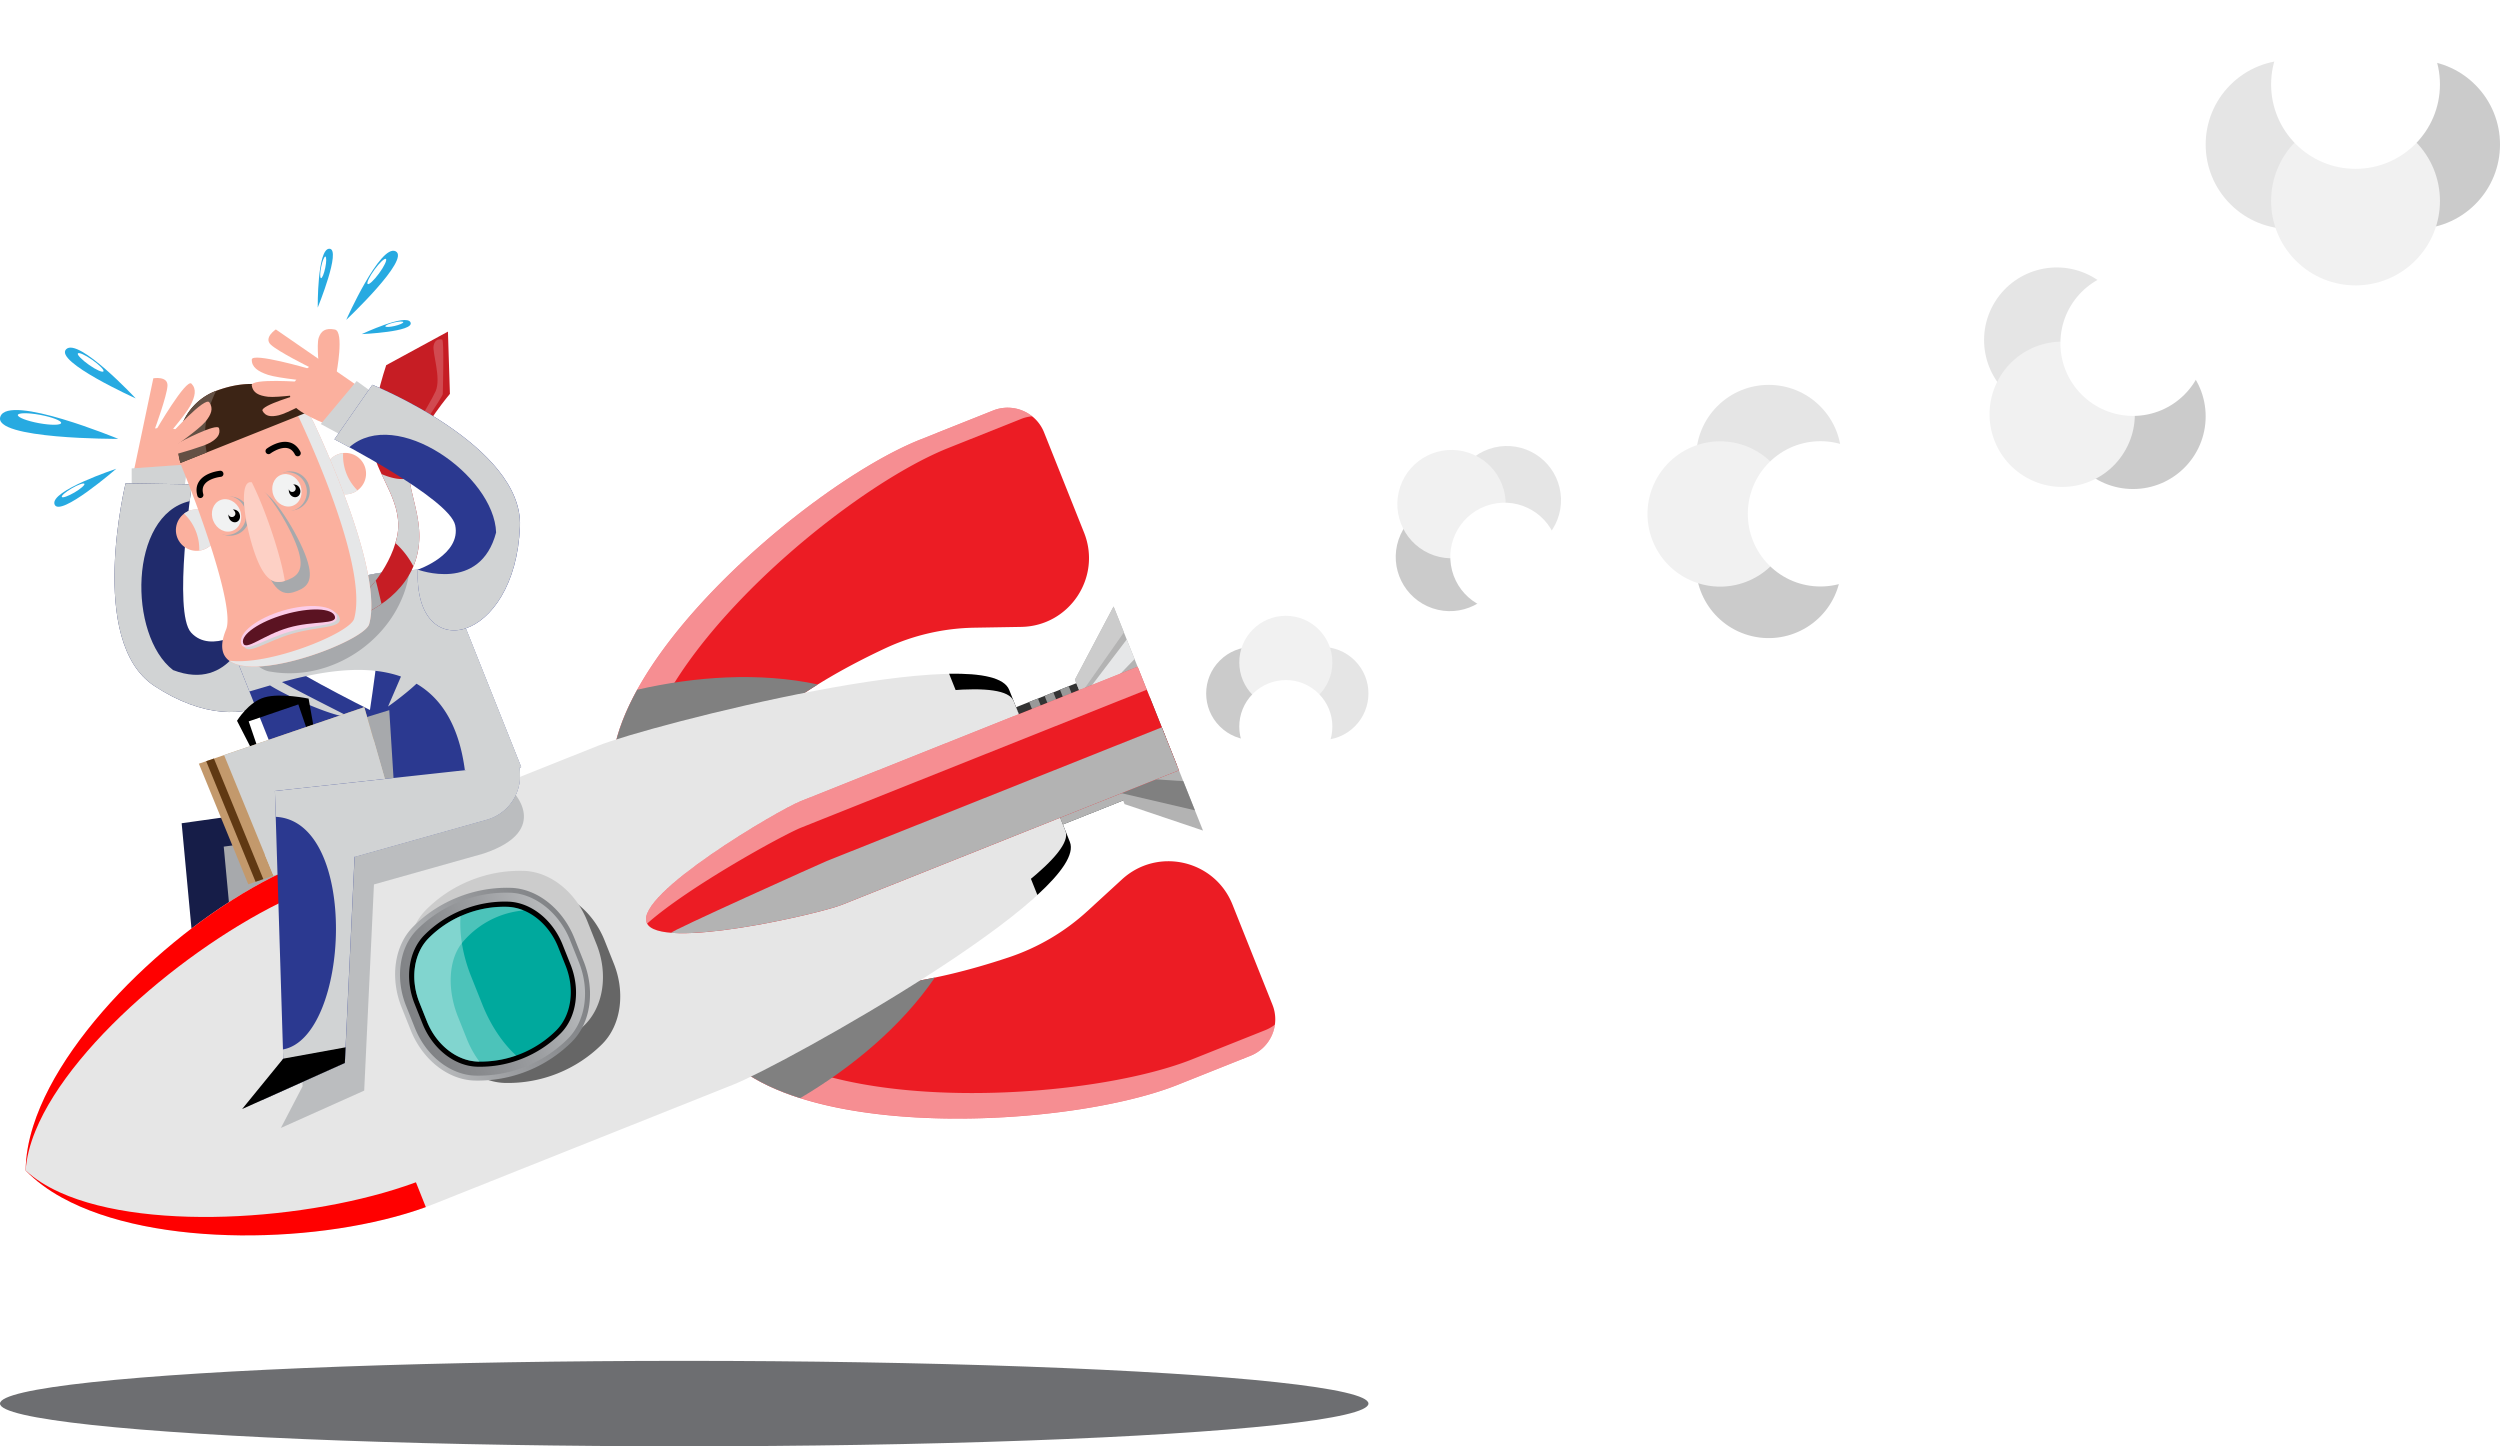 <svg xmlns="http://www.w3.org/2000/svg" xmlns:xlink="http://www.w3.org/1999/xlink" viewBox="0 0 2308.42 1335.48"><defs><style>.cls-1{mask:url(#mask);}.cls-10,.cls-19,.cls-2,.cls-21,.cls-25,.cls-26,.cls-28,.cls-31,.cls-4,.cls-40,.cls-44,.cls-45,.cls-46,.cls-51,.cls-57,.cls-58,.cls-6,.cls-8{mix-blend-mode:multiply;}.cls-2{fill:url(#linear-gradient);}.cls-3{mask:url(#mask-2);}.cls-4{fill:url(#linear-gradient-2);}.cls-5{mask:url(#mask-3);}.cls-6{fill:url(#linear-gradient-3);}.cls-7{mask:url(#mask-4);}.cls-8{fill:url(#linear-gradient-4);}.cls-9{isolation:isolate;}.cls-10{fill:#6d6e71;}.cls-11{fill:#e5e5e5;}.cls-12{fill:#cbcbcb;}.cls-13{fill:#f1f1f1;}.cls-14,.cls-23,.cls-50,.cls-56{fill:#fff;}.cls-15{fill:#27aae1;}.cls-16,.cls-57{fill:#fbb09e;}.cls-17,.cls-19{fill:#d1d3d4;}.cls-18{fill:#202b6c;}.cls-20{fill:#161d48;}.cls-21{fill:#a7a9ac;}.cls-22{fill:#ec1c24;}.cls-23{opacity:0.5;}.cls-24{mask:url(#mask-5);}.cls-25{fill:url(#linear-gradient-5);}.cls-26,.cls-35{fill:gray;}.cls-27{mask:url(#mask-6);}.cls-28{fill:url(#linear-gradient-6);}.cls-29{fill:#333;}.cls-30{fill:#999;}.cls-31,.cls-32{fill:#b3b3b3;}.cls-33,.cls-45{fill:#666;}.cls-34,.cls-58{fill:#e6e7e8;}.cls-36{fill:#4d4d4d;}.cls-37,.cls-46{fill:#ccc;}.cls-38,.cls-40{fill:#e6e6e6;}.cls-39{fill:red;}.cls-41{mask:url(#mask-7);}.cls-42{fill:url(#linear-gradient-7);}.cls-43{mask:url(#mask-8);}.cls-44{fill:url(#linear-gradient-8);}.cls-47{fill:url(#linear-gradient-9);}.cls-48{fill:url(#linear-gradient-10);}.cls-49{fill:#00a99d;}.cls-50{opacity:0.3;}.cls-51{fill:#bbbdbf;}.cls-52{fill:#2b3990;}.cls-53{fill:#c3996c;}.cls-54{fill:#603913;}.cls-55{fill:#c61d24;}.cls-56{opacity:0.2;}.cls-59{fill:#f1f2f2;}.cls-60{fill:#fdd0c5;}.cls-61{fill:#3c2415;}.cls-62{fill:#635044;}.cls-63{fill:#fbcce8;}.cls-64{fill:#5b1322;}.cls-65{filter:url(#luminosity-noclip-8);}.cls-66{filter:url(#luminosity-noclip-7);}.cls-67{filter:url(#luminosity-noclip-6);}.cls-68{filter:url(#luminosity-noclip-5);}.cls-69{filter:url(#luminosity-noclip-4);}.cls-70{filter:url(#luminosity-noclip-3);}.cls-71{filter:url(#luminosity-noclip-2);}.cls-72{filter:url(#luminosity-noclip);}</style><filter id="luminosity-noclip" x="1124.62" y="-9192" width="304.57" height="32766" filterUnits="userSpaceOnUse" color-interpolation-filters="sRGB"><feFlood flood-color="#fff" result="bg"/><feBlend in="SourceGraphic" in2="bg"/></filter><mask id="mask" x="1124.62" y="-9192" width="304.57" height="32766" maskUnits="userSpaceOnUse"><g class="cls-72"/></mask><linearGradient id="linear-gradient" x1="853.35" y1="3244.35" x2="853.35" y2="2899.02" gradientTransform="matrix(0.37, 0.93, 0.93, -0.37, -1908.13, 1324.25)" gradientUnits="userSpaceOnUse"><stop offset="0"/><stop offset="0.04" stop-color="#181818"/><stop offset="0.15" stop-color="#4e4e4e"/><stop offset="0.26" stop-color="#7d7d7d"/><stop offset="0.37" stop-color="#a5a5a5"/><stop offset="0.49" stop-color="#c6c6c6"/><stop offset="0.6" stop-color="#dfdfdf"/><stop offset="0.72" stop-color="#f1f1f1"/><stop offset="0.85" stop-color="#fcfcfc"/><stop offset="1" stop-color="#fff"/></linearGradient><filter id="luminosity-noclip-2" x="1220.17" y="-9192" width="371.34" height="32766" filterUnits="userSpaceOnUse" color-interpolation-filters="sRGB"><feFlood flood-color="#fff" result="bg"/><feBlend in="SourceGraphic" in2="bg"/></filter><mask id="mask-2" x="1220.17" y="-9192" width="371.34" height="32766" maskUnits="userSpaceOnUse"><g class="cls-71"/></mask><linearGradient id="linear-gradient-2" x1="-295.03" y1="3244.15" x2="-295.03" y2="2898.82" gradientTransform="translate(-1557.71 2201.95) rotate(-111.75)" xlink:href="#linear-gradient"/><filter id="luminosity-noclip-3" x="447.32" y="-9192" width="918.61" height="32766" filterUnits="userSpaceOnUse" color-interpolation-filters="sRGB"><feFlood flood-color="#fff" result="bg"/><feBlend in="SourceGraphic" in2="bg"/></filter><mask id="mask-3" x="447.32" y="-9192" width="918.61" height="32766" maskUnits="userSpaceOnUse"><g class="cls-70"/></mask><linearGradient id="linear-gradient-3" x1="981.9" y1="3126.31" x2="981.9" y2="2118.36" gradientTransform="matrix(0.37, 0.93, 0.93, -0.37, -1908.13, 1324.25)" gradientUnits="userSpaceOnUse"><stop offset="0"/><stop offset="0.11" stop-color="#050505"/><stop offset="0.23" stop-color="#121212"/><stop offset="0.36" stop-color="#292929"/><stop offset="0.5" stop-color="#494949"/><stop offset="0.64" stop-color="#727272"/><stop offset="0.78" stop-color="#a5a5a5"/><stop offset="0.93" stop-color="#dfdfdf"/><stop offset="1" stop-color="#fff"/></linearGradient><filter id="luminosity-noclip-4" x="1022.14" y="-9192" width="390.31" height="32766" filterUnits="userSpaceOnUse" color-interpolation-filters="sRGB"><feFlood flood-color="#fff" result="bg"/><feBlend in="SourceGraphic" in2="bg"/></filter><mask id="mask-4" x="1022.14" y="-9192" width="390.31" height="32766" maskUnits="userSpaceOnUse"><g class="cls-69"/></mask><linearGradient id="linear-gradient-4" x1="1050.6" y1="2931.01" x2="1192.63" y2="2931.01" gradientTransform="matrix(0.37, 0.93, 0.93, -0.37, -1908.13, 1324.25)" gradientUnits="userSpaceOnUse"><stop offset="0" stop-color="#fff"/><stop offset="0.1" stop-color="#fafafa"/><stop offset="0.22" stop-color="#eaeaea"/><stop offset="0.36" stop-color="#d1d1d1"/><stop offset="0.51" stop-color="#aeaeae"/><stop offset="0.66" stop-color="gray"/><stop offset="0.82" stop-color="#484848"/><stop offset="0.98" stop-color="#080808"/><stop offset="1"/></linearGradient><filter id="luminosity-noclip-5" x="1124.62" y="847.55" width="304.57" height="254.79" filterUnits="userSpaceOnUse" color-interpolation-filters="sRGB"><feFlood flood-color="#fff" result="bg"/><feBlend in="SourceGraphic" in2="bg"/></filter><mask id="mask-5" x="701" y="416.93" width="304.57" height="254.79" maskUnits="userSpaceOnUse"><g class="cls-68"><g transform="translate(-423.62 -430.63)"><g class="cls-1"><path class="cls-2" d="M1124.62,1102.34c37.58-101.42,159.16-210.5,231.18-239.24l39-15.55,29.84,74.79c16.48,41.31-13.47,86.34-57.94,87.1l-43.4.74a202.23,202.23,0,0,0-82.06,19C1192.21,1052.06,1153.81,1076.66,1124.62,1102.34Z"/></g></g></g></mask><linearGradient id="linear-gradient-5" x1="853.35" y1="3244.35" x2="853.35" y2="2899.02" gradientTransform="matrix(0.37, 0.93, 0.93, -0.37, -1908.13, 1324.25)" gradientUnits="userSpaceOnUse"><stop offset="0" stop-color="#fff"/><stop offset="0.04" stop-color="#e7e7e7"/><stop offset="0.15" stop-color="#b1b1b1"/><stop offset="0.26" stop-color="#828282"/><stop offset="0.37" stop-color="#5a5a5a"/><stop offset="0.49" stop-color="#393939"/><stop offset="0.6" stop-color="#202020"/><stop offset="0.72" stop-color="#0e0e0e"/><stop offset="0.85" stop-color="#030303"/><stop offset="1"/></linearGradient><filter id="luminosity-noclip-6" x="1220.17" y="1225.82" width="371.34" height="151.95" filterUnits="userSpaceOnUse" color-interpolation-filters="sRGB"><feFlood flood-color="#fff" result="bg"/><feBlend in="SourceGraphic" in2="bg"/></filter><mask id="mask-6" x="796.56" y="795.19" width="371.34" height="151.95" maskUnits="userSpaceOnUse"><g class="cls-67"><g transform="translate(-423.62 -430.63)"><g class="cls-3"><path class="cls-4" d="M1220.17,1341.81c97.08,47.69,260.36,43.1,332.38,14.36l39-15.54-29.85-74.79c-16.48-41.31-69.2-53.35-102-23.29l-32,29.34a202,202,0,0,1-72.59,42.72C1303.81,1331.74,1259,1340.33,1220.17,1341.81Z"/></g></g></g></mask><linearGradient id="linear-gradient-6" x1="-295.03" y1="3244.15" x2="-295.03" y2="2898.82" gradientTransform="translate(-1557.71 2201.95) rotate(-111.75)" xlink:href="#linear-gradient-5"/><filter id="luminosity-noclip-7" x="447.32" y="1074.21" width="918.61" height="437.84" filterUnits="userSpaceOnUse" color-interpolation-filters="sRGB"><feFlood flood-color="#fff" result="bg"/><feBlend in="SourceGraphic" in2="bg"/></filter><mask id="mask-7" x="23.71" y="643.58" width="918.61" height="437.84" maskUnits="userSpaceOnUse"><g class="cls-66"><g transform="translate(-423.62 -430.63)"><g class="cls-5"><path class="cls-6" d="M1004.16,1177.61,718.92,1291.43c-96.23,38.4-228.18,137.34-266.86,217.76-.21.44-.43.89-.64,1.34a2.62,2.62,0,0,1-4.07.89l0,0c1.07-10.73,4.51-22.1,9.93-33.84C493.9,1398,621,1301,714,1263.84l275.78-110c47.61-19,357.13-107.69,371.92-70.63l4.24,10.64C1290.15,1089.38,1046.62,1160.67,1004.16,1177.61Z"/></g></g></g></mask><linearGradient id="linear-gradient-7" x1="981.9" y1="3126.31" x2="981.9" y2="2118.36" gradientTransform="matrix(0.37, 0.93, 0.93, -0.37, -1908.13, 1324.25)" gradientUnits="userSpaceOnUse"><stop offset="0" stop-color="#fff"/><stop offset="1" stop-color="#fff"/></linearGradient><filter id="luminosity-noclip-8" x="1022.14" y="1146.02" width="390.31" height="198.31" filterUnits="userSpaceOnUse" color-interpolation-filters="sRGB"><feFlood flood-color="#fff" result="bg"/><feBlend in="SourceGraphic" in2="bg"/></filter><mask id="mask-8" x="598.52" y="715.4" width="390.31" height="198.31" maskUnits="userSpaceOnUse"><g class="cls-65"><g transform="translate(-423.62 -430.63)"><g class="cls-7"><path class="cls-8" d="M1022.14,1286.19,1386.77,1146l24.76,62.06c10.41,26.09-69.57,85.1-151.85,136.26C1134.12,1330,1022.14,1286.19,1022.14,1286.19Z"/></g></g></g></mask><linearGradient id="linear-gradient-8" x1="1050.6" y1="2931.01" x2="1192.63" y2="2931.01" gradientTransform="matrix(0.37, 0.93, 0.93, -0.37, -1908.13, 1324.25)" gradientUnits="userSpaceOnUse"><stop offset="0"/><stop offset="0.1" stop-color="#050505"/><stop offset="0.22" stop-color="#151515"/><stop offset="0.36" stop-color="#2e2e2e"/><stop offset="0.51" stop-color="#515151"/><stop offset="0.66" stop-color="#7f7f7f"/><stop offset="0.82" stop-color="#b7b7b7"/><stop offset="0.98" stop-color="#f7f7f7"/><stop offset="1" stop-color="#fff"/></linearGradient><linearGradient id="linear-gradient-9" x1="1046.73" y1="2668.42" x2="1046.73" y2="2496.57" gradientTransform="matrix(0.37, 0.93, 0.93, -0.37, -1908.13, 1324.25)" gradientUnits="userSpaceOnUse"><stop offset="0" stop-color="#808285"/><stop offset="0.24" stop-color="#888a8d"/><stop offset="0.6" stop-color="#9d9fa2"/><stop offset="1" stop-color="#bcbec0"/></linearGradient><linearGradient id="linear-gradient-10" x1="1046.73" y1="2664.07" x2="1046.73" y2="2500.92" gradientTransform="matrix(0.37, 0.93, 0.93, -0.37, -1908.13, 1324.25)" gradientUnits="userSpaceOnUse"><stop offset="0" stop-color="#bcbec0"/><stop offset="0.4" stop-color="#9d9fa2"/><stop offset="0.76" stop-color="#888a8d"/><stop offset="1" stop-color="#808285"/></linearGradient></defs><g class="cls-9"><g id="shadow"><ellipse class="cls-10" cx="631.79" cy="1296.02" rx="631.79" ry="39.45"/></g><g id="smoke"><circle class="cls-11" cx="1644.22" cy="1070.96" r="42.98" transform="translate(-699.32 1045.69) rotate(-45)"/><circle class="cls-12" cx="1580.33" cy="1070.96" r="42.98" transform="translate(-718.03 1000.51) rotate(-45)"/><circle class="cls-13" cx="1187.29" cy="611.59" r="42.98"/><circle class="cls-14" cx="1610.9" cy="1101.56" r="42.98" transform="translate(-730.71 1031.09) rotate(-45)"/><circle class="cls-11" cx="1815.01" cy="892.38" r="50.02" transform="translate(-580.09 10.25) rotate(-13.28)"/><circle class="cls-12" cx="1762.44" cy="944.95" r="50.02" transform="translate(-120.62 1881.49) rotate(-71.33)"/><circle class="cls-13" cx="1763.94" cy="896.14" r="50.02" transform="translate(-73.36 1849.73) rotate(-71.33)"/><circle class="cls-14" cx="1812.77" cy="944.97" r="50.02" transform="translate(-602.12 51.81) rotate(-14.46)"/><circle class="cls-11" cx="2056.81" cy="853.1" r="67.08" transform="translate(-424.42 1273.62) rotate(-45)"/><circle class="cls-12" cx="2056.81" cy="952.81" r="67.08" transform="translate(233.31 2305.06) rotate(-76.72)"/><circle class="cls-13" cx="2011.95" cy="905.1" r="67.08" transform="translate(-613.36 334.1) rotate(-20.57)"/><circle class="cls-14" cx="2104.57" cy="905.1" r="67.08" transform="translate(-447.2 1322.62) rotate(-45)"/><circle class="cls-11" cx="2322.67" cy="744.59" r="67.08" transform="translate(44.57 1898.29) rotate(-58.28)"/><circle class="cls-12" cx="1969.56" cy="384.47" r="67.08"/><circle class="cls-13" cx="2327.71" cy="813.08" r="67.08" transform="translate(-11.3 1935.06) rotate(-58.28)"/><circle class="cls-14" cx="1969.59" cy="316.96" r="67.08"/><circle class="cls-11" cx="2538.21" cy="564.08" r="77.95" transform="translate(-79.05 1529.37) rotate(-45)"/><circle class="cls-12" cx="2654.09" cy="564.08" r="77.95" transform="translate(-45.11 1611.31) rotate(-45)"/><circle class="cls-13" cx="2598.64" cy="616.21" r="77.95" transform="translate(-98.22 1587.37) rotate(-45)"/><circle class="cls-14" cx="2175.02" cy="77.95" r="77.95"/></g><g id="rocket"><path class="cls-15" d="M548.92,798.5S496,741.77,484.71,753.11,548.92,798.5,548.92,798.5Z" transform="translate(-423.62 -430.63)"/><path class="cls-14" d="M495.49,757c-.79,1.29,3.87,6,10.41,10.61s12.48,7.2,13.27,5.9-3.87-6-10.41-10.61S496.28,755.68,495.49,757Z" transform="translate(-423.62 -430.63)"/><path class="cls-15" d="M532.84,835.87s-101-41.8-108.85-20.66S532.84,835.87,532.84,835.87Z" transform="translate(-423.62 -430.63)"/><path class="cls-14" d="M440.08,813.86c-.26,2.13,8.5,5.5,19.54,7.52s20.22,1.94,20.47-.18-8.5-5.49-19.55-7.52S440.33,811.74,440.08,813.86Z" transform="translate(-423.62 -430.63)"/><path class="cls-15" d="M531,863.46S469.37,883.83,474,896.38,531,863.46,531,863.46Z" transform="translate(-423.62 -430.63)"/><path class="cls-14" d="M480.74,889.54c.71,1.05,5.95-.83,11.7-4.2s9.84-7,9.12-8-5.94.83-11.69,4.2S480,888.48,480.74,889.54Z" transform="translate(-423.62 -430.63)"/><path class="cls-15" d="M717,714.65s-.48-54.66,10.8-54.34S717,714.65,717,714.65Z" transform="translate(-423.62 -430.63)"/><path class="cls-14" d="M724.11,667.51c1,.28,1,5-.17,10.48s-2.88,9.73-3.92,9.45-.95-5,.18-10.47S723.08,667.23,724.11,667.51Z" transform="translate(-423.62 -430.63)"/><path class="cls-15" d="M743.3,726s31.33-70.35,45.6-63.35S743.3,726,743.3,726Z" transform="translate(-423.62 -430.63)"/><path class="cls-14" d="M780,669.71c1.16,1-1.68,6.92-6.35,13.32s-9.38,10.8-10.54,9.83,1.68-6.93,6.34-13.32S778.87,668.74,780,669.71Z" transform="translate(-423.62 -430.63)"/><path class="cls-15" d="M757.64,739.14S799,719.67,802.7,728.35,757.64,739.14,757.64,739.14Z" transform="translate(-423.62 -430.63)"/><path class="cls-14" d="M796,728.1c.15.89-3.44,2.47-8,3.53s-8.41,1.21-8.56.33,3.45-2.46,8-3.53S795.8,727.22,796,728.1Z" transform="translate(-423.62 -430.63)"/><path class="cls-16" d="M546.94,866.77l18.25-86.83s13.62-2.4,13.07,7-11.5,39.29-11.5,39.29,31.72-4.49,34.66,15.18c1.51,10.11-9.48,33.32-9.48,33.32Z" transform="translate(-423.62 -430.63)"/><path class="cls-16" d="M567.88,827.53s27.67-47.64,32.54-42.64,3.48,11.77-1.2,20.59-26.69,34-26.69,34S562.73,840.26,567.88,827.53Z" transform="translate(-423.62 -430.63)"/><polygon class="cls-17" points="170.28 451.03 173.19 428.8 121.59 432.51 121.61 452.34 170.28 451.03"/><path class="cls-18" d="M653.49,1010.72s-34.66,24.67-53.43,4c-17-18.62.8-136.84.8-136.84l-61.28-1s-35.84,145.78,26.38,187C656,1123.61,728.79,1060.3,653.49,1010.72Z" transform="translate(-423.62 -430.63)"/><path class="cls-19" d="M539.58,876.9l61.28,1s-.9,6-2.1,15.47c-56.23,12.83-57,123.85-15.33,156,54,20.74,70.06-38.67,70.06-38.67,75.3,49.58,2.53,112.89-87.53,53.2C503.74,1022.68,539.58,876.9,539.58,876.9Z" transform="translate(-423.62 -430.63)"/><path class="cls-20" d="M673.49,1253.21l-2,182.1-78.56,35,21-37.63-22.58-241.89L837,1156.27l3.91,15c1.47,19.56-11.87,20.26-31.82,26Z" transform="translate(-423.62 -430.63)"/><path class="cls-21" d="M630.21,1212.39l21.63,231.68,19.68-8.76,2-182.1,135.58-55.89c14.82-4.28,26-5.78,30.14-14.28Z" transform="translate(-423.62 -430.63)"/><path class="cls-22" d="M1241.2,1029.17c-144.84,67.65-197.23,150.37-192.14,231.23l-17.7,7.06-37.14-93c-43.07-107.94,171.14-294.85,279.08-337.92l67.36-26.88a36.17,36.17,0,0,1,47,20.19l36.93,92.54c16.48,41.31-13.47,86.34-57.94,87.1l-43.4.74A202.23,202.23,0,0,0,1241.2,1029.17Z" transform="translate(-423.62 -430.63)"/><path class="cls-23" d="M1366.73,817.37l-67.37,26.88c-107.93,43.07-322.14,230-279.07,337.92l28.49,71.39q.08,3.42.28,6.84l-17.7,7.06-37.14-93c-43.07-107.94,171.14-294.85,279.08-337.92l67.37-26.88a36.15,36.15,0,0,1,36,5.37A36.21,36.21,0,0,0,1366.73,817.37Z" transform="translate(-423.62 -430.63)"/><g class="cls-24"><path class="cls-25" d="M1124.62,1102.34c37.58-101.42,159.16-210.5,231.18-239.24l39-15.55,29.84,74.79c16.48,41.31-13.47,86.34-57.94,87.1l-43.4.74a202.23,202.23,0,0,0-82.06,19C1192.21,1052.06,1153.81,1076.66,1124.62,1102.34Z" transform="translate(-423.62 -430.63)"/></g><path class="cls-26" d="M994.22,1174.41c-12.33-30.91-3.55-68.28,17.77-106.9,53.36-12.28,112.82-16.45,166.81-4.87-97.68,60.53-134,129.8-129.74,197.76l-17.7,7.06Z" transform="translate(-423.62 -430.63)"/><path class="cls-22" d="M1355.1,1314.61c-151.62,50.65-246.57,26.72-298.54-35.43l-17.71,7.07,37.13,93.06c43.07,107.93,327.11,96,435.05,53l67.37-26.88a36.19,36.19,0,0,0,20.19-47l-36.93-92.54c-16.48-41.31-69.2-53.35-102-23.29l-32,29.34A202,202,0,0,1,1355.1,1314.61Z" transform="translate(-423.62 -430.63)"/><path class="cls-23" d="M1592,1381.81l-67.37,26.88c-107.94,43.07-392,55-435-53l-28.48-71.39c-1.53-1.69-3-3.41-4.5-5.16l-17.71,7.07,37.13,93.06c43.07,107.93,327.11,96,435.05,53l67.37-26.88a36.17,36.17,0,0,0,22.41-28.68A36.42,36.42,0,0,1,1592,1381.81Z" transform="translate(-423.62 -430.63)"/><g class="cls-27"><path class="cls-28" d="M1220.17,1341.81c97.08,47.69,260.36,43.1,332.38,14.36l39-15.54-29.85-74.79c-16.48-41.31-69.2-53.35-102-23.29l-32,29.34a202,202,0,0,1-72.59,42.72C1303.81,1331.74,1259,1340.33,1220.17,1341.81Z" transform="translate(-423.62 -430.63)"/></g><path class="cls-26" d="M1076,1379.31c12.33,30.9,44.43,52,86.48,65.3,47.15-27.84,93.15-65.74,124.34-111.31-112.52,23.34-186.56-1.88-230.24-54.12l-17.71,7.07Z" transform="translate(-423.62 -430.63)"/><rect class="cls-29" x="1344.07" y="1072.68" width="116.59" height="115.26" transform="translate(1508.83 -1021.72) rotate(68.25)"/><rect class="cls-30" x="1341.38" y="1127.02" width="116.59" height="8.72" transform="translate(1508.14 -1018.55) rotate(68.25)"/><rect class="cls-30" x="1355.61" y="1121.35" width="116.59" height="8.72" transform="translate(1511.82 -1035.33) rotate(68.25)"/><rect class="cls-30" x="1369.83" y="1115.67" width="116.59" height="8.72" transform="translate(1515.5 -1052.12) rotate(68.25)"/><rect class="cls-31" x="1384.02" y="1099.75" width="58.29" height="115.26" transform="translate(1540.78 -1014.72) rotate(68.25)"/><polygon class="cls-32" points="992.53 627.59 1028.24 560.01 1110.8 766.91 1038.38 742.49 992.53 627.59"/><polygon class="cls-33" points="1011.02 673.94 1061.55 643.49 1076.38 680.67 1019.27 694.59 1011.02 673.94"/><polygon class="cls-34" points="999.28 644.5 1040.39 590.48 1047.61 608.55 1003.28 654.54 999.28 644.5"/><polygon class="cls-35" points="1028.27 717.15 1092.59 721.28 1103.34 748.23 1034.24 732.11 1028.27 717.15"/><polygon class="cls-36" points="1017.54 690.27 1073.28 672.9 1086.77 706.71 1025.04 709.05 1017.54 690.27"/><polygon class="cls-37" points="992.53 627.59 1028.24 560.01 1037.77 583.91 997.82 640.86 992.53 627.59"/><path class="cls-38" d="M480.75,1536.45c-12.95-7.13-24.25-15.46-33.43-25,.06-13.27,2.52-27.09,7-41.18,30.28-95.59,152.79-204,245.83-241.08l275.77-110c47.61-19,360.55-99.12,379.55-51.51l56.06,140.49c19,47.61-263.14,204.94-310.75,223.94L825,1542.06C732,1579.18,568.51,1584.93,480.75,1536.45Z" transform="translate(-423.62 -430.63)"/><path d="M1300,1052.75c30-.53,50.94,3.58,55.43,14.84l56.06,140.49c4.5,11.26-7.88,28.67-30,48.92Z" transform="translate(-423.62 -430.63)"/><path class="cls-39" d="M480.75,1536.45c-12.95-7.13-24.25-15.46-33.43-25,.06-13.27,2.52-27.09,7-41.18,29.41-92.85,145.83-197.73,237.74-237.7l124.76,312.65C722.64,1579.46,566,1583.54,480.75,1536.45Z" transform="translate(-423.62 -430.63)"/><path class="cls-40" d="M478.82,1531.61c-12.33-5.59-23-12.3-31.5-20.21.73-11.6,3.84-23.8,8.94-36.34,34.48-85,160-185.9,253-223l275.78-110c47.61-19,358.29-104.78,374.51-64.13l47.86,119.93c16.22,40.65-268.17,192.32-315.78,211.32l-275.78,110C722.84,1556.29,562.37,1569.54,478.82,1531.61Z" transform="translate(-423.62 -430.63)"/><path class="cls-40" d="M476,1524.41a99.5,99.5,0,0,1-24.7-10.42c94.31-10.28,208-38.55,287.24-70.17l349.43-139.43c37.43-14.94,193-88,302.79-148.49l10.63,26.65c12.09,30.3-275.64,173.59-323.25,192.59l-275.78,110C709.28,1522.31,553.26,1546.71,476,1524.41Z" transform="translate(-423.62 -430.63)"/><g class="cls-41"><path class="cls-42" d="M1004.16,1177.61,718.92,1291.43c-96.23,38.4-228.18,137.34-266.86,217.76-.21.44-.43.89-.64,1.34a2.62,2.62,0,0,1-4.07.89l0,0c1.07-10.73,4.51-22.1,9.93-33.84C493.9,1398,621,1301,714,1263.84l275.78-110c47.61-19,357.13-107.69,371.92-70.63l4.24,10.64C1290.15,1089.38,1046.62,1160.67,1004.16,1177.61Z" transform="translate(-423.62 -430.63)"/></g><g class="cls-43"><path class="cls-44" d="M1022.14,1286.19,1386.77,1146l24.76,62.06c10.41,26.09-69.57,85.1-151.85,136.26C1134.12,1330,1022.14,1286.19,1022.14,1286.19Z" transform="translate(-423.62 -430.63)"/></g><path class="cls-22" d="M1512.21,1141.9l-38.16-95.62-311.42,124.26c-20.26,8.09-152.46,85.65-141.92,112.06h0c10.53,26.41,159.82-8.35,180.08-16.43Z" transform="translate(-423.62 -430.63)"/><path class="cls-31" d="M1200.79,1266.17c-16,6.37-112.21,29.34-157.34,25.8-3.83-.3,140.13-64.94,143.56-66.31l309.37-123.44,15.83,39.68Z" transform="translate(-423.62 -430.63)"/><path class="cls-23" d="M1163.51,1194.78c-16.82,6.71-104.43,54.84-142.37,88.69a7,7,0,0,1-.43-.87h0c-10.54-26.41,121.66-104,141.92-112.06l311.42-124.26,8.47,21.21Z" transform="translate(-423.62 -430.63)"/><path class="cls-45" d="M874.3,1261.34a121.4,121.4,0,0,1,49-8.72c24.63.79,47.94,19.72,58.58,46.38l8.56,21.46c10.64,26.66,6.76,56.44-10.55,74a123.12,123.12,0,0,1-90.48,36.1c-24.63-.79-47.94-19.72-58.58-46.38l-8.56-21.46c-10.64-26.66-6.76-56.44,10.55-74A121.66,121.66,0,0,1,874.3,1261.34Z" transform="translate(-423.62 -430.63)"/><path class="cls-46" d="M858.34,1243.49a121.4,121.4,0,0,1,49-8.72c24.62.79,47.94,19.72,58.58,46.38l8.56,21.46c10.64,26.66,6.76,56.44-10.55,74a123.12,123.12,0,0,1-90.48,36.1c-24.63-.79-47.94-19.72-58.58-46.38l-8.56-21.46c-10.64-26.66-6.76-56.44,10.55-74A121.52,121.52,0,0,1,858.34,1243.49Z" transform="translate(-423.62 -430.63)"/><path class="cls-47" d="M846.39,1259.14a121.56,121.56,0,0,1,49-8.71c24.63.79,47.94,19.72,58.58,46.38l8.56,21.46c10.64,26.66,6.76,56.44-10.55,74a123.12,123.12,0,0,1-90.48,36.1c-24.63-.79-47.94-19.72-58.58-46.38l-8.56-21.46c-10.64-26.66-6.76-56.44,10.55-74A121.54,121.54,0,0,1,846.39,1259.14Z" transform="translate(-423.62 -430.63)"/><path class="cls-48" d="M848,1263.21a115.37,115.37,0,0,1,46.48-8.28c23.38.75,45.52,18.72,55.61,44l8.13,20.38c10.1,25.31,6.42,53.58-10,70.22a116.84,116.84,0,0,1-85.89,34.28c-23.38-.75-45.52-18.73-55.62-44l-8.13-20.37c-10.1-25.31-6.42-53.59,10-70.23A115.5,115.5,0,0,1,848,1263.21Z" transform="translate(-423.62 -430.63)"/><path d="M851,1270.65a104,104,0,0,1,41.94-7.47c21.1.67,41.07,16.89,50.18,39.73l7.34,18.39c9.11,22.83,5.79,48.35-9,63.36a105.46,105.46,0,0,1-77.51,30.93c-21.1-.68-41.07-16.9-50.19-39.73l-7.33-18.39c-9.11-22.84-5.79-48.35,9-63.37A104,104,0,0,1,851,1270.65Z" transform="translate(-423.62 -430.63)"/><path class="cls-49" d="M852.68,1274.93a97.67,97.67,0,0,1,39.34-7c19.78.64,38.51,15.85,47.05,37.26l6.88,17.24c8.55,21.42,5.43,45.34-8.48,59.42a98.84,98.84,0,0,1-72.68,29c-19.78-.63-38.51-15.84-47-37.26l-6.88-17.24c-8.55-21.41-5.43-45.34,8.48-59.42A97.62,97.62,0,0,1,852.68,1274.93Z" transform="translate(-423.62 -430.63)"/><path class="cls-50" d="M858.56,1332l10.51,26.33c7.61,19.08,18.76,35.6,31.13,46.91a97,97,0,0,1-35.41,5.56c-19.78-.63-38.51-15.84-47-37.26l-6.88-17.24c-8.55-21.41-5.43-45.34,8.48-59.42a97.38,97.38,0,0,1,29.51-20.35C847.66,1293.3,851,1313,858.56,1332Z" transform="translate(-423.62 -430.63)"/><path class="cls-50" d="M883.86,1276.79a83.91,83.91,0,0,0-32.76,23.48c-13.33,15.53-14.91,43.31-4.68,69l8.24,20.64a93.87,93.87,0,0,0,11.66,21c-.51,0-1,0-1.53,0-19.78-.63-38.51-15.84-47-37.26l-6.88-17.24c-8.55-21.41-5.43-45.34,8.48-59.42a98.9,98.9,0,0,1,72.68-29,43.43,43.43,0,0,1,15,3.3A83.74,83.74,0,0,0,883.86,1276.79Z" transform="translate(-423.62 -430.63)"/><path class="cls-51" d="M768.91,1247.3l-9,190.37L683,1472.12,703,1433.68l-7.66-247.15L896,1160.14s38.41,37-25.78,58.62Z" transform="translate(-423.62 -430.63)"/><path class="cls-52" d="M712.41,1215.7l192.44-76.79L831.55,955.2l-37.23,2.39a193.54,193.54,0,0,0-105.5,38l-49.48,36.95Z" transform="translate(-423.62 -430.63)"/><path class="cls-14" d="M676,1033.69c-2.36,6.73,89.22,52.53,89.22,52.53s15.19-99.51,10.28-110.38S694.73,980.15,676,1033.69Z" transform="translate(-423.62 -430.63)"/><path class="cls-19" d="M904.85,1138.91,831.55,955.2l-37.23,2.39a193.54,193.54,0,0,0-105.5,38l-49.48,36.95,14.59,36.57c5.47-1.56,11.91-3.51,19.06-5.58,14,8.86,55.77,28.48,74.53,29.73,0,0-50.59-25.54-63.55-32.83,32.51-8.85,75.27-17.36,109.89-5.1l-11.93,27.7s15.12-10.59,26.27-21.08c24.94,14.59,43.29,43.67,46.24,97Zm-136,30.88s27.45-22.83-3.2-68.48Z" transform="translate(-423.62 -430.63)"/><path class="cls-21" d="M673.44,1050.8C733,1061.15,794,1016.85,801.91,957.1l-7.59.49a193.54,193.54,0,0,0-105.5,38l-40.57,30.3C652.88,1040.2,665,1050.09,673.44,1050.8Z" transform="translate(-423.62 -430.63)"/><polygon class="cls-21" points="332.28 664.06 359.44 655.74 365.48 752.03 354.44 754.56 332.28 664.06"/><path d="M713.2,1101.71l-4.64-26s-25.69-5.44-40.65-1.16-25.44,21.63-25.44,21.63l14.8,28.84,5.06-1.73-9.08-26.56,45.84-15.67,9.08,26.56Z" transform="translate(-423.62 -430.63)"/><polygon class="cls-53" points="229.23 816.52 369.54 768.57 336.38 652.97 183.62 705.17 229.23 816.52"/><polygon class="cls-19" points="252.52 808.56 369.54 768.57 336.38 652.97 206.91 697.21 252.52 808.56"/><polygon class="cls-54" points="235.99 814.21 243.16 811.76 197.55 700.41 190.38 702.86 235.99 814.21"/><path class="cls-19" d="M768.44,1113l24.71,86.17-117,40-8-19.47c56.29-13.84,7.61-79.44,28.38-85.41C731.39,1124.29,761,1142.16,768.44,1113Z" transform="translate(-423.62 -430.63)"/><path class="cls-52" d="M751.07,1221.78l-9,190.37-76.84,34.45,19.93-38.44L677.47,1161,903,1136.27l.62,6.68A42.17,42.17,0,0,1,873,1187.43Z" transform="translate(-423.62 -430.63)"/><path class="cls-19" d="M677.47,1161l.74,23.85c77.76,4.06,68.36,203.83,6.65,214.81l.26,8.49-19.93,38.44L742,1412.15l9-190.37,122-34.35A42.17,42.17,0,0,0,903.59,1143l-.62-6.68Z" transform="translate(-423.62 -430.63)"/><path class="cls-19" d="M842,981.46,823.4,995.69l34.11,85.5,5.24,32.1a34.23,34.23,0,0,1-18.44,36c-31.74,16.1-69,42.75-93.24,72.47l122-34.35A42.17,42.17,0,0,0,903.59,1143l-.31-3.41,1.58-.63Z" transform="translate(-423.62 -430.63)"/><path class="cls-55" d="M751.22,1001.05s44-14,56.34-53.53-15.12-70.48-3.6-98,35.09-55.19,35.09-55.19l-1.82-57.51-57,31s-17.91,52.6-12.4,78.56,29.1,49.68,22.3,80.31-33.17,58.14-41,59.67S744.06,1000,751.22,1001.05Z" transform="translate(-423.62 -430.63)"/><path class="cls-19" d="M775.88,868.35c8.47,18.17,19.1,36.53,14.24,58.42-.4,1.78-.87,3.55-1.39,5.31a76.08,76.08,0,0,1,16.58,21.45c.81-1.95,1.6-3.92,2.25-6,9.11-29.14-3.35-53.58-5.95-75.43C793.49,874.4,783.93,871.8,775.88,868.35Z" transform="translate(-423.62 -430.63)"/><path class="cls-21" d="M749.12,986.44c-7.83,1.53-5.06,13.53,2.1,14.61a104.84,104.84,0,0,0,24.68-12.79c-1.76-7.08-3.3-14.4-5.28-21.59C762,978,753.13,985.65,749.12,986.44Z" transform="translate(-423.62 -430.63)"/><path class="cls-56" d="M801,841c4.65-3.73,31.46-44.54,31.47-46.49s1.44-50-.61-50.36-6.77-.77-7.89,5.81,7.15,29.93,1.92,41.86S792.31,848,801,841Z" transform="translate(-423.62 -430.63)"/><circle class="cls-16" cx="742.53" cy="867.99" r="19.11" transform="translate(-773.65 770.62) rotate(-66.42)"/><path class="cls-57" d="M742.36,868.05a13.24,13.24,0,0,0-10.43-8.18,13.32,13.32,0,1,1,8.5,21.3A13.28,13.28,0,0,0,742.36,868.05Z" transform="translate(-423.62 -430.63)"/><path class="cls-58" d="M735.44,850.24a18.9,18.9,0,0,1,5-1.17,45.36,45.36,0,0,0,13.22,34.34,18.42,18.42,0,0,1-4.09,2.32,19.11,19.11,0,1,1-14.17-35.49Z" transform="translate(-423.62 -430.63)"/><circle class="cls-16" cx="605.14" cy="920.09" r="19.11" transform="translate(-918.68 441.54) rotate(-54.17)"/><path class="cls-57" d="M605.31,920a13.28,13.28,0,0,1,1.93-13.12,13.17,13.17,0,0,0-6.87.76,13.31,13.31,0,0,0,9.87,24.73,13.11,13.11,0,0,0,5.5-4.18A13.25,13.25,0,0,1,605.31,920Z" transform="translate(-423.62 -430.63)"/><path class="cls-58" d="M598.06,902.34a19,19,0,0,0-4.45,2.62,45.41,45.41,0,0,1,14,34,18.75,18.75,0,0,0,4.57-1.13,19.11,19.11,0,0,0-14.17-35.5Z" transform="translate(-423.62 -430.63)"/><path class="cls-16" d="M623.38,791.48a54.39,54.39,0,0,0-31.45,71.38c15.43,37.87,48.75,129,40.47,149-29.07,70,126.65,14.4,132.06-4.92,12.44-44.51-35.81-153.22-50.35-184.41-5.4-11.57-13.79-21.64-24.75-28.19C675.23,785.86,653.56,780.23,623.38,791.48Z" transform="translate(-423.62 -430.63)"/><path d="M671.09,849.94a2.8,2.8,0,0,0,2.18-.53c.09-.06,8.82-6.58,16-4.93,2.82.65,5,2.57,6.66,5.84a2.83,2.83,0,1,0,5.05-2.55C698.52,843,695,840,690.5,839c-9.74-2.25-20.19,5.6-20.63,5.94a2.83,2.83,0,0,0,1.22,5Z" transform="translate(-423.62 -430.63)"/><path d="M629.42,869.85a2.82,2.82,0,0,1-2,1.09c-.1,0-10.94,1.12-15.09,7.16-1.64,2.4-2,5.28-1,8.82a2.83,2.83,0,1,1-5.45,1.53c-1.46-5.17-.88-9.74,1.74-13.55,5.65-8.25,18.66-9.54,19.21-9.59a2.82,2.82,0,0,1,3.08,2.54A2.79,2.79,0,0,1,629.42,869.85Z" transform="translate(-423.62 -430.63)"/><ellipse class="cls-21" cx="635.95" cy="907.18" rx="18.02" ry="18.11" transform="translate(-714.51 -130.38) rotate(-21.75)"/><ellipse class="cls-16" cx="632.87" cy="906.49" rx="18.02" ry="18.11" transform="translate(-714.51 -131.52) rotate(-21.75)"/><ellipse class="cls-59" cx="632.87" cy="906.49" rx="13.27" ry="15.25" transform="translate(-714.5 -131.54) rotate(-21.75)"/><path d="M638.55,901.17a3.84,3.84,0,0,1,2,2.1,3.2,3.2,0,1,1-5.89,2.35.9.9,0,0,1,0-.16,6.45,6.45,0,0,0,.41,3.46c1.22,3.08,4.39,4.71,7.07,3.64s3.86-4.43,2.63-7.51A5.83,5.83,0,0,0,638.55,901.17Z" transform="translate(-423.62 -430.63)"/><ellipse class="cls-21" cx="691.66" cy="883.99" rx="18.02" ry="18.11" transform="translate(-701.85 -111.56) rotate(-21.74)"/><ellipse class="cls-16" cx="688.58" cy="883.3" rx="18.02" ry="18.11" transform="matrix(0.93, -0.37, 0.37, 0.93, -701.89, -112.62)"/><ellipse class="cls-59" cx="688.58" cy="883.3" rx="13.27" ry="15.25" transform="translate(-701.94 -112.52) rotate(-21.75)"/><path d="M694.26,878a3.84,3.84,0,0,1,2,2.1,3.2,3.2,0,1,1-5.89,2.35.9.9,0,0,1,0-.16,6.45,6.45,0,0,0,.41,3.46c1.22,3.08,4.39,4.71,7.07,3.64s3.86-4.43,2.63-7.51A5.82,5.82,0,0,0,694.26,878Z" transform="translate(-423.62 -430.63)"/><path class="cls-21" d="M705,941.61c9.74,24.4,2.94,30.74-7,34.7s-19.23,4.05-29-20.35-18.07-68.66-8.14-72.62S695.22,917.21,705,941.61Z" transform="translate(-423.62 -430.63)"/><path class="cls-16" d="M696.71,932.27c9.42,23.6,2.58,29.84-7.35,33.8s-19.18,4.15-28.6-19.46-17.21-66.5-7.28-70.46S687.29,908.67,696.71,932.27Z" transform="translate(-423.62 -430.63)"/><path class="cls-60" d="M656.13,876a4.8,4.8,0,0,0-2.65.12c-9.93,4-2.14,46.86,7.28,70.46,8.54,21.41,17,23.23,25.85,20.43-.61-3.87-1.47-8.22-2.65-13.2C678.38,930.43,666.71,897,656.13,876Z" transform="translate(-423.62 -430.63)"/><path class="cls-58" d="M714.11,822.49c-5.4-11.57-13.79-21.64-24.75-28.19A63.76,63.76,0,0,0,671,786.91c1.57.78,3.09,1.59,4.51,2.44,11,6.55,19.36,16.62,24.75,28.19,14.55,31.19,62.79,139.9,50.35,184.4-3.71,13.28-78.37,43.66-115.31,38.69,26.38,19.59,124.93-18.43,129.21-33.73C776.9,962.39,728.65,853.68,714.11,822.49Z" transform="translate(-423.62 -430.63)"/><path class="cls-61" d="M689.36,794.3c-14.13-8.44-35.8-14.07-66-2.82a54.39,54.39,0,0,0-33.1,66.62l117.27-46.8A61,61,0,0,0,689.36,794.3Z" transform="translate(-423.62 -430.63)"/><path class="cls-62" d="M623.27,791.52a54.39,54.39,0,0,0-33,66.58l24.22-9.67C610.47,829.32,614.24,809.38,623.27,791.52Z" transform="translate(-423.62 -430.63)"/><path class="cls-19" d="M648.8,1026.74c-2.84-9.8,14.65-23.48,39.06-30.55s46.51-4.88,49.35,4.92-19.26,7.56-43.68,14.64S651.64,1036.54,648.8,1026.74Z" transform="translate(-423.62 -430.63)"/><path class="cls-63" d="M646.27,1024.89c-2.84-9.8,14.65-23.48,39.06-30.56s46.51-4.87,49.35,4.92-19.26,7.57-43.67,14.65S649.11,1034.68,646.27,1024.89Z" transform="translate(-423.62 -430.63)"/><path class="cls-64" d="M648.1,1024.35c-2.25-7.77,14.89-19.58,38.29-26.36s44.2-6,46.46,1.79-19.5,3.68-42.91,10.46S650.36,1032.13,648.1,1024.35Z" transform="translate(-423.62 -430.63)"/><polygon points="261.51 977.53 223.57 1024.05 318.41 981.52 319.1 967.06 261.51 977.53"/><path class="cls-16" d="M751.32,785.22l-73-50.41s-11.53,7.63-4.65,14.08S709,769.47,709,769.47,683,788.06,694.36,804.35c5.86,8.37,29.81,17.64,29.81,17.64Z" transform="translate(-423.62 -430.63)"/><path class="cls-16" d="M734.27,775.35s7.46-38.65-1.44-40.43-12.8,1.42-14.94,7.61.5,30,.5,30S729.53,783.16,734.27,775.35Z" transform="translate(-423.62 -430.63)"/><path class="cls-16" d="M709.11,771.17s-52.86-15.5-53-8.52,5.58,10.94,15,14.11,42.8,6.32,42.8,6.32S721.61,776.86,709.11,771.17Z" transform="translate(-423.62 -430.63)"/><path class="cls-16" d="M702.56,783.35s-47.51-3.66-46.5,3.16,6.45,9.45,15,10.48,37.49-3.1,37.49-3.1S714.1,786.18,702.56,783.35Z" transform="translate(-423.62 -430.63)"/><path class="cls-16" d="M702.07,794.16s-38.79,10.79-36,15.92,7.84,5.64,15,4,28.89-13.28,28.89-13.28S712.05,793.09,702.07,794.16Z" transform="translate(-423.62 -430.63)"/><polygon class="cls-17" points="315.9 402.17 296.17 391.54 329.33 351.84 345.4 363.44 315.9 402.17"/><path class="cls-52" d="M809.42,956.59s40.27-13.72,34.51-41c-5.2-24.65-111.5-79.33-111.5-79.33l35-50.33s139.23,56.12,136.34,130.71C899.54,1024.61,805.64,1046.66,809.42,956.59Z" transform="translate(-423.62 -430.63)"/><path class="cls-19" d="M767.4,785.94l-35,50.33s5.39,2.78,13.77,7.34c43.27-38.13,133.83,26.1,135.54,78.72-14.75,56-72.32,34.26-72.32,34.26-3.78,90.07,90.12,68,94.32-39.94C906.63,842.06,767.4,785.94,767.4,785.94Z" transform="translate(-423.62 -430.63)"/><path class="cls-16" d="M581,831.85s31.93-35.36,35.9-29.72,1.82,11.29-3.68,17.94-29.33,23.56-29.33,23.56S574.6,841.85,581,831.85Z" transform="translate(-423.62 -430.63)"/><path class="cls-16" d="M588.82,839.35s35.55-18.87,37.08-13.25-1.81,9.49-8.09,13.19-30.09,10.26-30.09,10.26S580.84,845.45,588.82,839.35Z" transform="translate(-423.62 -430.63)"/></g></g></svg>